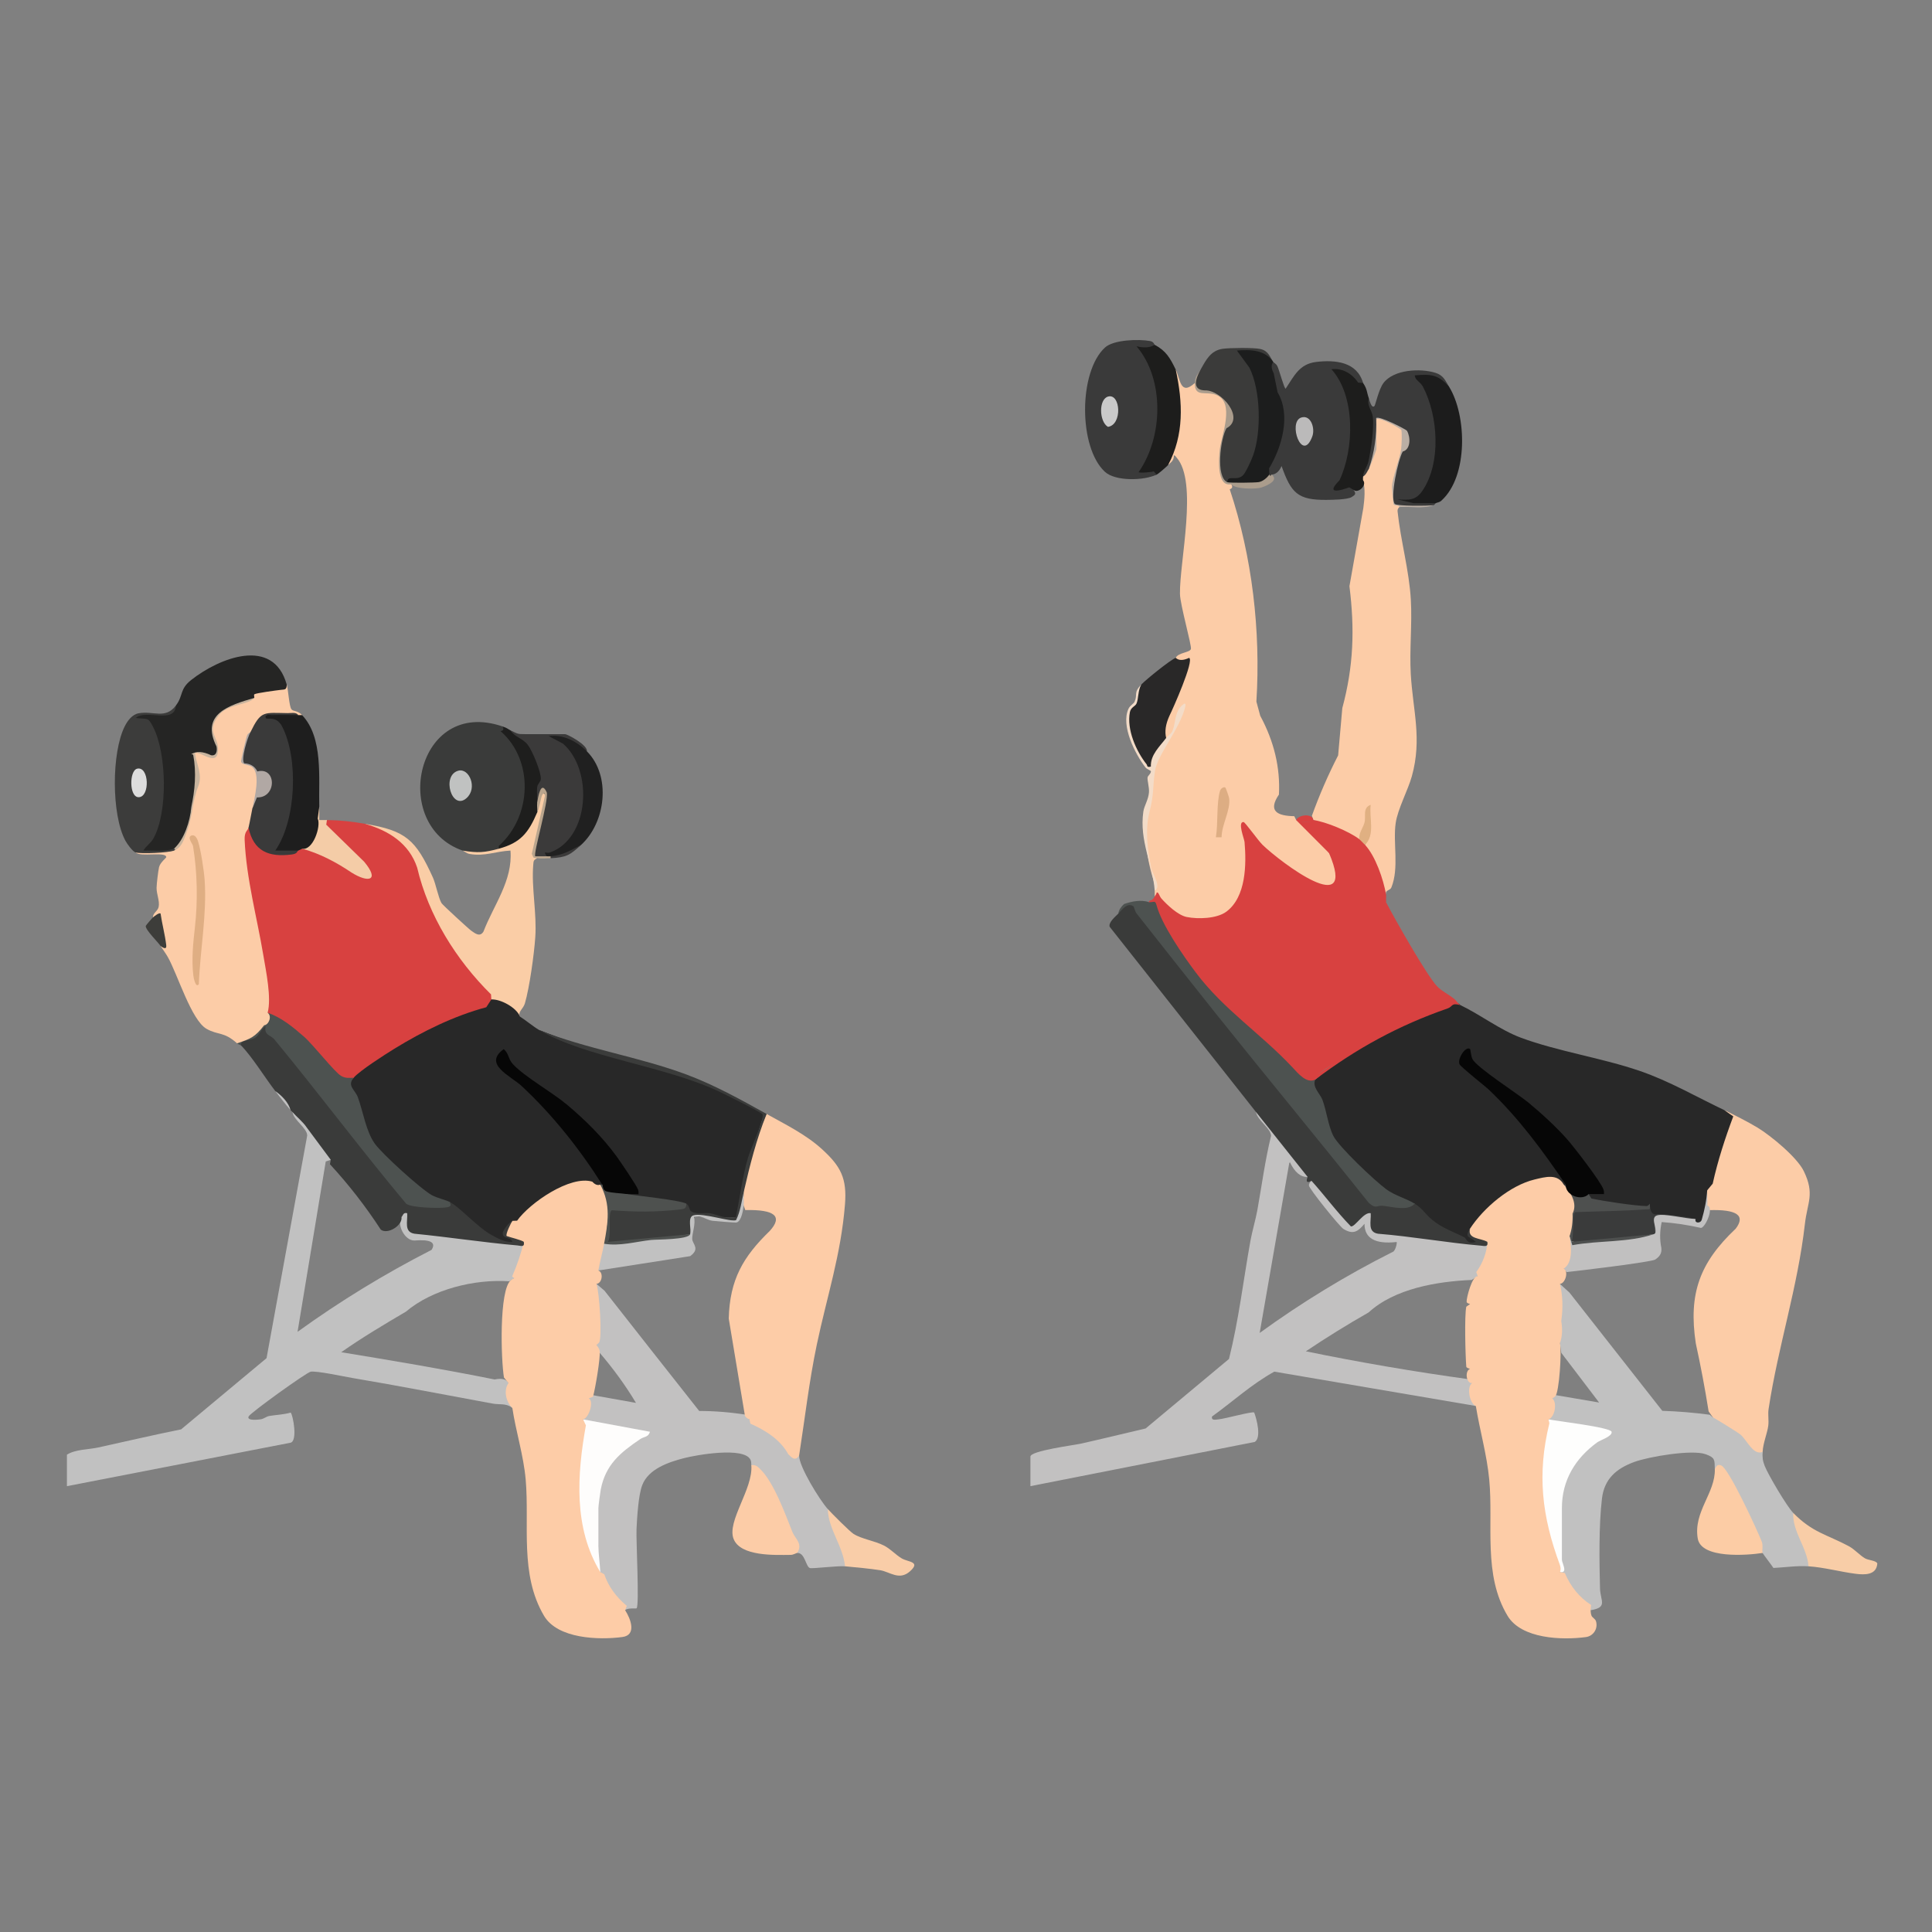 <?xml version="1.0" encoding="UTF-8"?>
<svg id="Layer_1" data-name="Layer 1" xmlns="http://www.w3.org/2000/svg" viewBox="0 0 1080 1080">
  <rect x="0" y="0" width="1080" height="1080" fill="#808080" stroke="none"/>
  <defs>
    <style>
      .cls-1 {
        fill: #c9c9c9;
      }

      .cls-2 {
        fill: #c2c1c1;
      }

      .cls-3 {
        fill: #aa9c8c;
      }

      .cls-4 {
        fill: #f8cda7;
      }

      .cls-5 {
        fill: #fefdfc;
      }

      .cls-6 {
        fill: #baa58d;
      }

      .cls-7 {
        fill: #c1c0c0;
      }

      .cls-8 {
        fill: #f4cca7;
      }

      .cls-9 {
        fill: #fdcca7;
      }

      .cls-10 {
        fill: #ddad83;
      }

      .cls-11 {
        fill: #3a3b3b;
      }

      .cls-12 {
        fill: #1e1e1d;
      }

      .cls-13 {
        fill: #1c1c1c;
      }

      .cls-14 {
        fill: #baaea4;
      }

      .cls-15 {
        fill: #f9cda8;
      }

      .cls-16 {
        fill: #3c3c3b;
      }

      .cls-17 {
        fill: #3d3d3a;
      }

      .cls-18 {
        fill: #3b3c3b;
      }

      .cls-19 {
        fill: #3b3b3a;
      }

      .cls-20 {
        fill: #060606;
      }

      .cls-21 {
        fill: #282828;
      }

      .cls-22 {
        fill: #3a3b3a;
      }

      .cls-23 {
        fill: #e0b082;
      }

      .cls-24 {
        fill: #bbbaba;
      }

      .cls-25 {
        fill: #4d5250;
      }

      .cls-26 {
        fill: #b1a8a4;
      }

      .cls-27 {
        fill: #202020;
      }

      .cls-28 {
        fill: #1c1d1d;
      }

      .cls-29 {
        fill: #fccca7;
      }

      .cls-30 {
        fill: #3b3a3a;
      }

      .cls-31 {
        fill: #4e504f;
      }

      .cls-32 {
        fill: #4e514f;
      }

      .cls-33 {
        fill: #1d1d1c;
      }

      .cls-34 {
        fill: #dfae83;
      }

      .cls-35 {
        fill: #3a3a3a;
      }

      .cls-36 {
        fill: #dcdcdc;
      }

      .cls-37 {
        fill: #1e1e1e;
      }

      .cls-38 {
        fill: #fccca5;
      }

      .cls-39 {
        fill: #c8b49e;
      }

      .cls-40 {
        fill: #d84140;
      }

      .cls-41 {
        fill: #f3dcc8;
      }

      .cls-42 {
        fill: #252524;
      }

      .cls-43 {
        fill: #292828;
      }

      .cls-44 {
        fill: #fefefd;
      }

      .cls-45 {
        fill: #c1c1c1;
      }

      .cls-46 {
        fill: #c0c2c1;
      }

      .cls-47 {
        fill: #facda6;
      }
    </style>
  </defs>
  <path class="cls-45" d="M184.88,648.33l-2.79.95-15.76,95.22c23.72-17.14,48.7-32.42,74.92-45.82,2.67-4.2-.57-5.94-9.72-5.23-5.42-.07-9.77-8.91-7.11-13.1-3.19-4.29,4.51-6.43,5.37-1.01-1.05,4.68-.31,7.43,2.22,8.24l41.01,4.81c6.62,1.94,13.46,3.54,19.8,1.83,4.51,3.84-3.62,15.49-5.34,20.27l-2.78,1.75c-19.53-1.28-42.94,4.43-57.79,16.98-12.22,7.19-24.57,14.54-36.17,22.68,28.36,4.65,57.22,9.48,85.76,15.24,4.01-.85,6.6-.17,7.77,2.02.58,4.45,1.47,9.37,2.14,13.87-3.4-2.74-7.16-1.71-10.95-2.4-26.34-4.84-52.42-9.94-78.6-14.35-5.21-.88-18.96-3.91-23.1-3.52-2.14.21-33.98,23.11-34.81,25.09-1.09,2.57,5.78,1.72,6.88,1.53,1.78-.31,3.16-1.58,4.59-1.82,4-.68,8.1-.76,12.05-1.91,1.24.94,4.2,16.34-.27,16.88l-124.79,24.25v-17.6c4.67-3.01,12.05-2.84,17.36-4,15.48-3.37,30.92-7.03,46.47-10.15l47.76-39.81,22.73-124.44c-.07-4.28-7.47-8.41-8.22-13.11l2.52-.4c7.18,7.68,13.73,15.88,19.67,24.59l-.82,2.48Z"/>
  <path class="cls-2" d="M418.92,793.43c6.5,1.88,15.72,8.37,20.28,13.36,2.55,2.79,2.69,6.93,7.51,6.91-.06,6.15,11.56,24.94,16.03,29.87,4.74,9.57,8.56,19.48,11.48,29.74l-1.86,2.27c-4.17-.37-18.32,1.42-19.62.97-2.36-.83-2.74-8.65-7.1-8.44-4.41-11.59-9.38-23.2-14.92-34.82-3.08-5.81-6.5-9.74-10.73-14.26-.1-1.13.08-2.02-.53-3.16-3.85-7.19-29.96-2.6-37.07-.77-8.69,2.24-19.88,6.02-23.37,15.08-2.18,5.66-2.88,18.07-3.2,24.55-.3,6.26,1.66,42.81.04,44.32-.32.3-5.13-.4-6.41,1.07-5.38-8.29-13.32-10.34-13.89-21.34-2.83-2.73-4.81-12.13-1.07-14.4-.83-.23-2.06-.57-2.14-1.22-.22-1.83-.45-17.77,0-18.59s1.28-1.25,2.14-1.53c-3.72-1.73-.64-12.81.75-16.53,4.29-11.49,13.38-18.54,22.68-24.98l-30.84-5.72-1.13-2.38c.82-4.52,2.73-9.12,3.21-11.74l1.31-1.93,25.05,4.46c-5.9-9.82-12.77-19.28-20.62-28.38l-1.47-4.02c.39-11.57-1.36-21.43,0-34.14l4.49,3.82c17.59,22.43,35.24,44.84,52.93,67.23,8.9.02,17.81.75,26.73,2.19l1.34,2.51Z"/>
  <g>
    <path class="cls-2" d="M730.97,657.93c-3.93.13-7.24-2.64-9.94-8.3l-.36.69-16.51,94.81c23.71-17.2,48.49-32.3,74.36-45.3,1.5-.38,2.57-5.12,2.22-5.55-11.99,1.35-17.99-2.04-17.98-10.19-3.66,4.43-6.34,6.22-11.75,2.92-2.2-1.34-19.46-22.79-19.33-24.34.09-1.07.59-1.93,1.42-2.61,1.71.27,3.24.93,4.59,1.99l17.95,21.06c6.95-7.9,13.9-11.31,12.7,2.52.17.95.66,1.53,1.61,1.79l44.52,5.37c5.83,1.94,11.29,3.27,16.96,1.41,4.66,2.7-1.21,11.88-2.79,15.92-.55,1.42-2.32,2.68-2.56,3.29l-3.4,2.09c-19.48.84-43.13,4.84-57.61,18.16-11.96,6.82-23.66,14.06-35.09,21.74,30.18,6.19,60.61,11.4,91.29,15.62l1.6,2.14c.47,3.82,1.48,8.72,2.14,12.8l-112.65-19.2c-12.56,6.91-23.24,16.73-34.82,25.08-.53,2.52,2.17,1.68,3.71,1.57,3.23-.22,18.84-4.59,19.86-3.8,1.47,3.93,4.08,14.12.3,16.45l-125.4,24.71v-16.54c0-3.23,24.21-6.33,28.07-7.19,12.18-2.71,24.16-5.68,36.35-8.52l46.58-38.85c5.45-21.75,8.03-43.97,11.97-65.94.97-5.38,2.95-12.02,3.92-17.42,2.47-13.8,4.3-27.74,7.64-41.37-.13-4.24-7.64-8.61-8.42-13.29l2.13-.76,27.61,34.72-.88,2.32Z"/>
    <path class="cls-29" d="M985.32,811.57c-1.11,4.85-5.94,1.51-8.34-1.36-4.94-6.56-11.38-11.68-19.32-15.36l-.12-2.48-2.41-3.39c-2.02-12.73-4.41-25.4-7.17-38.02-4.21-27.87,2.23-45.14,22.29-64.1,5.68-7.43.69-10.89-14.98-10.38l-.93-2.53c-.87-2.27-.87-5.12,0-8.54,3.38-14.09,6.67-28,12.7-41.29l-3.08-3.53c4.87,2.31,13.45,6.68,18.53,9.77,7.52,4.57,22.09,16.57,25.85,24.33,6.21,12.82,1.99,17.37.61,29.49-4.07,35.72-14.94,68.12-20.3,103.49-.47,3.1.23,6.3-.19,9.41-.58,4.26-2.96,9.85-3.12,14.49Z"/>
    <path class="cls-45" d="M957.53,792.36c.88.28,14.09,8.44,15.47,9.63,3.54,3.04,7.24,11.93,12.31,9.58-.12,3.26-.03,4.81,1.18,7.9,1.89,4.87,12.37,22.6,15.92,26.24,4.21,8.99,7.7,18.26,10.47,27.81l-1.92,2.06c-6.61-.44-13.04.61-19.59.92-.85-1.32-5.9-7.89-6.06-8.38l-2.27-1.05c-2.93-15.72-12.89-32.19-21.57-45.82l-2.88-.07c-.14-5.16.22-6.3-5.09-8.25-7.59-2.78-31.88,1.34-39.98,4.33-9.95,3.67-16.7,9.38-18.01,20.43-1.77,14.85-1.49,35.08-1.09,50.23.19,7.04,4.54,10.59-5.29,12.22-1.7-2.8-4.78-3.23-6.85-5.43-3.88-4.15-7.5-10.92-10.25-15.91.93-1.63.76-3.32-.5-5.07l1.56-1.86c-.84-.1-2.09-.37-2.14-.96-.57-7.24-.56-19.05,0-26.3l2.14-1.55c-3.75-3.63-1.04-11.34.68-16.02,4.18-11.34,13.32-20.87,24.15-25.84-10.26-2.33-20.64-4.12-31.15-5.38l-1.17-2.37c.68-3.64,1.47-8.17,2.14-11.74l1.31-1.93,24.87,4.24-21.15-27.78-.76-5.47c-2.75-5.82-.81-26.12,0-33.07l5.32,4.85c17.26,22.05,34.56,44.08,51.9,66.1,8.95.3,17.8,1.03,26.55,2.2l1.73,1.54Z"/>
    <path class="cls-11" d="M947.92,681.4l-1.11,1.02-14.63-2.19c-5.58-2.15-7.82,1.08-6.72,9.68l-1.05.02c-5.91,1.11-44.69,6.23-45.98,4.29-.52-.77.43-18.16,1.33-18.38,14.45-.22,28.63-1.22,42.52-2.98,1.73,1.06,2.62,4.43,5.02,5.12,5.23,1.5,15.06.54,20.62,3.41Z"/>
    <path class="cls-7" d="M954.33,673.93c4.01.72-.78,12-3.44,12.5-7.26-1.66-14.59-2.76-21.99-3.29-1.08,4.98-1.15,9.78-.2,14.4.34,3.14-.89,4.8-3.38,6.54-2.05,1.43-43.41,6.39-49.58,7.01l-1.54-1.94c.95-5.12,2.41-12.35,3.21-18.14,1.04-.16,1.39.85,1.05,3.04,1.73,0,2.06.22.95,1.03,15.01-1.15,30.17-2.71,45.03-5.13,3.42-1.11-2.6-9.07,1.76-10.51,4.02-1.32,15.81,1.89,21.75,1.97.12,0,.77,1.22,1.49,1.03l1.21-1c1.12-5.37,2.44-10.71,3.71-16.03-.25,2.72.37,5.91,0,8.54Z"/>
    <path class="cls-31" d="M888.07,667.53c7.07,1.39,30.27,2.94,34.2,5.33.13,3.72.67,2.96-2.62,3.2-13.06.99-26.05,1-39.13,1.53-2.01,1.39-.35,13.19-2.07,16.6l45.95-4.26c-14.49,4.83-30.41,3.36-45.47,6.13l-1.56-5.06c1.27-9.27,1.42-20.35-3.21-28.81h1.07c.22.32.01,1.4.56,2.1,2.09,2.69,8.93,2.58,12.27,3.24Z"/>
  </g>
  <path class="cls-5" d="M325.95,793.43l37.38,6.93c-.95,3.21-3.24,2.6-5.45,4.11-11.08,7.51-19.34,14.21-22.05,28.16-.33,1.7-1.32,9.2-1.32,10.42v21.34c0,3.47.84,10.09,1.07,14.4-2.52.11-2.78-1.49-3.78-3.16-14.23-23.8-10.53-56.3-5.84-82.19Z"/>
  <path class="cls-44" d="M865.63,793.43c4.73.98,34.68,4.43,35.26,6.95s-6.3,4.64-7.99,5.87c-12.29,8.93-19.79,21.2-19.79,36.79v28.81c0,1.92,3.65,7.73-1.07,6.94-14.41-26.11-13.55-54.78-8.27-83.52.24-1.31,1.83-1.71,1.85-1.84Z"/>
  <g>
    <path class="cls-9" d="M335.56,662.2c5.27,4.95,6.91,10.09,4.93,15.4l-1.2,16.91-1.59.76c2.45,4.44.63,11.71-3.21,14.94,2.99,1.08,2.16,7.2-1.07,7.47,1.66,4.61,3.32,30.47,1.46,32.78-.41.51-.92.95-1.46,1.36.71.86,1.69,2.32,1.81,3.36.45,4.09-2.46,21.1-3.75,25.62l-2.33.9c3.08,1.63-.02,11.15-3.21,11.74l1.58,3.32c-4.96,27.62-6.98,57.28,8.04,82.03l2.26,1.28c2.2,6.56,6.39,12.44,12.56,17.63l-.93,2.42c3.09,4.76,6.63,13.9-1.55,14.99-13.17,1.74-36.17,1.03-43.79-11.86-13.75-23.29-8.03-50.8-10.25-76.19-1.18-13.47-5.51-26.93-7.46-40.03-3.54-3.3-5.06-9.79-2.14-13.87l-2.54-3.12c-1.66-9.86-2.81-48.84,3.83-54.39.57-.47,1.23-.84,1.91-1.17l-1.19-.87c2.85-6.55,5.03-13.02,6.54-19.4-1.81,2.54-10.02-2.63-10.56-3.69-.88-1.71,2.71-6.59,4.15-8.05,6.07-9.51,21.93-20.55,32.89-23.18,6.07-1.45,12.87-3.39,16.27,2.91Z"/>
    <path class="cls-9" d="M428.54,622.72c10.19,5.69,21.85,11.36,31.01,19.72,10.51,9.61,13.97,16.29,12.79,30.94-2.27,28.21-10.04,51.18-15.72,78.19-4.31,20.48-6.68,41.46-9.91,62.12-2.15,3.21-3.97,1.35-6.1-.84-4.4-8.09-12.84-13.38-21.12-17.01l-.57-2.43c-1.25-.47-2.08-1.13-2.49-1.96l-9.05-54.35c.56-21.79,8.03-34.56,22.94-49.02,7.4-8.13,2.83-12.01-13.7-11.65l-.9-2.52c-.65-2.14-.65-4.63,0-7.47.95-15.04,6.71-30.1,12.82-43.74Z"/>
    <path class="cls-47" d="M300.3,479.75c-2.06,1.02-2.03,1.49-2.21,3.63-1.07,13.08,2.07,27.05,1.13,40.63-.65,9.38-3.22,28.09-5.8,36.88-.93,3.15-4.18,4.78-2.73,7.41-5.74-3.58-11.17-6.06-16.03-9.6-12.52-9.13-27.8-34.12-35.27-48.54-8.61-16.61-4.23-29.77-22.1-41.95-4.25-2.9-9.04-4.62-13.16-7.67,22.84,3.8,28.27,8.9,37.85,29.96,1.63,3.59,3.06,11.34,4.84,14.37.57.98,15.13,14.35,16.62,15.41,2.38,1.69,4.91,3.63,6.84.44,5.7-14.84,16.45-28.52,15.07-45.24-8.11.38-14.31,3.36-22.76,1.9-1.99-.35-2.87-1.51-3.96-1.89,2.07-1.71,5.07-2.13,9.01-1.27,4.13-.51,7.33-.74,11.3.2l1.24-2.58c8.67-2.27,14.15-8.66,17.39-16.75l2.74-.94,2.11-10.62c.94-2.29,2.66-1.56,2.75.88l-6.95,32.87c.05,1.18.75,2,2.08,2.48Z"/>
    <path class="cls-29" d="M445.64,868.11c-.61.03-2.04,1.07-3.69,1.08-8.81.08-27.85.91-31.83-8.82-4.03-9.86,11-28.05,9.87-41.34,2.32-.3,3.33.61,4.86,2.08,7.74,7.44,14.1,25.25,18.11,35.26,1.55,3.88,6.03,6.61,2.67,11.73Z"/>
    <path class="cls-15" d="M462.74,843.57c2.26,2.5,12.2,12.48,14.4,13.9,4.26,2.74,12.09,3.97,17,6.5,3.79,1.95,6.53,5.18,9.91,7.17,3.67,2.16,10.75,1.71,4.71,7.17s-11.3.34-16.69-.54c-4.92-.81-14.43-1.72-19.71-2.2-1.06-11.32-9.37-20.78-9.62-32.01Z"/>
    <path class="cls-8" d="M178.47,450.94c.07,2.48-.06,4.99,0,7.47,1.42.03,2.85-.03,4.28,0l22.42,21.9c3.15,4,8.95,11.78.33,13.12-4.96.77-18.91-9.83-24.48-12.49-3.85-1.83-11.25-2.07-12.16-6.53,7.7-6.66,6.55-14.6,9.62-23.47Z"/>
    <g>
      <path class="cls-21" d="M274.65,558.7c5.22-.31,14.18,4.62,16.03,9.6,3.25,2.03,7.26,5.45,10.69,7.47,22.17,8.96,45,16.17,68.49,21.63,20.52,5.73,39.5,14.88,57.33,25.36-6.34,18.64-11.49,37.9-15.46,57.77-6.01.5-12.46-.1-19.34-1.82-7.18,1.47-10.09-.48-8.73-5.85-.26.53-.54.97-.94,1.12-1.47.55-27.49-3.36-30.99-4.12l-1.2-2.33c-.26-1.9,1.07-2.62,4-2.17-15.39-28.6-40.76-48.7-67.2-66.92l-3.17-3.41c-3.73-10.98-7.57-1.14-1.02,2.9,20.48,15.16,38.41,36.73,52.24,58.36.5.78.73,1.75.94,2.76s.29,2.08.32,3.14c-.31.76-.67.75-1.07,0-1.47.59-2.96.05-4.46-1.62-12.27-3.81-35.01,11.87-42.05,21.8l-2.64.09c-1.55,1.76-5.92,6.97-3.34,8.9,11.37,4.98-3.3,3.85-8.31,1.39-6.1-3-18.15-13.31-23.29-18.33.75-1.12.73-2.02-.33-2.62-.35.44-.72.83-1.17,1.04-5.87,2.62-24.11-14.15-28.42-18.22-13.51-12.77-19.85-21.1-23.47-40.41-5.01-6.42-5.14-10.34-.37-11.76-.35-.4-.64-.82-.77-1.28-1.34-4.94,47.07-30.1,50.65-31.71,7.33-3.31,14.97-6.12,22.77-8.07,1-2.46,2.43-3.36,4.3-2.68Z"/>
      <path class="cls-40" d="M204.12,460.55c13.24,3.79,24.58,10.94,29.08,24.46,6.28,26.72,21.73,51.53,41.29,70.87l.17,2.82-2.84,4.36c-17.92,4.78-35.57,13.49-51.33,23.17-5.04,3.09-19.5,12.33-22.77,16.21-3.83,5.26-9.97-.07-13.21-3.84-9.31-12.47-20.56-22.39-33.74-29.76l-1.14-2.68-1.77-1.88c-.75-22.42-4.09-45.05-10.03-67.87-1.66-8.86-2.66-17.78-3.19-26.77-.18-3.09.6-8.08,4.3-6.97l2.52,1.33c2.44,11.32,15.54,15.08,25.26,11.47-.95-2.67.11-3.03,2.14-1.07,9.67,2.64,19.02,7.53,27.57,13.31,9.38,5.9,16.13,4.81,7.14-6.01l-21.2-20.7.39-2.6c8.51.17,13.17.77,21.37,2.13Z"/>
      <path class="cls-22" d="M251.14,671.8c5.65,2.66,15.51,14.06,23.62,18.56,3.41,1.89,7.81,4.3,11.64,3.84-.61-2.71-5.4-1.54-5.39-4.76,0-1.66,3.54-6.11,5.39-6.97-.78,1.23-3.95,7.57-3.16,8.48,2.03.76,8.4,2.25,9.57,3.25.56,3.21-1.52,2.19-3.58,2-19.21-1.7-38.39-4.67-57.59-6.55-5.97-1.04-3.68-6.95-4.02-11.45-2.33-.69-2.34,1.45-3.2,2.13.8,4.52-7.58,9.98-11.55,7.06-8.43-12.97-17.91-25.16-28.44-36.59l.45-2.48-13.43-18.07c-2.08-3.15-5.68-5.96-7.95-8.6-.32-.38-.74-.69-1.07-1.07-2.21-4.03-5.26-7.5-8.55-10.67-5.63-7.3-13.17-19.54-19.24-25.61-1.24-.4-1.27-1.38-.76-2.57,6.54-.4,10.19-2.82,13.54-8.56l1.73-.61c2.27,4.29,5.62,8.35,10.04,12.2l69.27,86.58c1.02,1.24,20.85,3.1,22.66.46Z"/>
      <path class="cls-25" d="M197.7,602.45c-3.86,4.59.77,6.63,2.36,10.98,2.95,8.05,4.5,18.89,9.41,25.82,4.08,5.76,25.86,25.54,31.99,28.88,2.97,1.61,6.78,2.31,9.68,3.67,2.14,2.83-.79,3.06-2.62,3.25-3.93.41-18.59.11-21.46-2.16-25.19-30.07-48.7-61.58-73.66-91.83-2.09-2.53-6.02-2.32-4.87-7.42-2.53,1.46-3.32,4.72-5.86,6.41-3.04,2.02-8.02.82-8.02,4.26-.19-.19-1.39-.4-2.14-1.07-.91-5.43,2.48-1.58,6.19-2.8,5.17-1.7,9.57-9.27,10.91-14.27,7.46,2.39,14.47,8.2,20.32,13.32,5.23,4.57,17.04,19.79,20.76,21.95,2.41,1.39,4.4,1.14,7.01,1.01Z"/>
      <path class="cls-18" d="M428.54,622.72c-5.76,14.25-9.4,28.82-12.82,43.74,0,5.82-1.23,11.18-3.72,16.06-7.94-.42-15.83-1.35-23.66-2.8-1.2,3.25-2.04,6.66-2.54,10.21-5.46.82-44.98,6.44-46.71,4.84-.74-.69,1.23-19.79,2.22-20.04,14.47,1.23,28.59.6,42.35-1.87,1.71,1.01,1.48,3.11,2.39,4,2.21,2.18,7.92.9,10.91,1.38,4.38.71,8.91,3.63,14.43,2.03,2.21-10.99,3.64-22.46,6.78-33.23,1.15-3.95,9.32-21.96,8.04-24.14-.71-1.21-21.78-11.59-24.89-13.03-30.78-14.22-73.99-18.77-99.96-34.1,26.61,10.67,55.52,14.89,82.44,24.92,15.32,5.71,30.49,14.06,44.73,22.02Z"/>
      <path class="cls-45" d="M162.44,620.59c-3.15-3.58-5.79-7.09-8.55-10.67,3.65,2.56,7.34,6.24,8.55,10.67Z"/>
      <path class="cls-20" d="M336.63,662.2c-12.47-19.77-27.78-39.03-44.87-54.96-6.36-5.93-21.95-12.29-10.17-20.77,3.04,2.59,2.34,5.44,5.29,8.57,6.62,7.02,21.59,15.39,29.95,22.38,10.24,8.57,19.83,18.07,27.74,28.85,2.04,2.79,11.49,16.66,12.14,18.82.26.84.3,1.59.21,2.44h-6.41c-4.19,3.87-14.14,1.51-13.89-5.33Z"/>
      <path class="cls-32" d="M350.53,667.53c5.58.89,29.82,3.38,33.13,5.33,0,2.95-1.27,2.95-3.7,3.25-12.53,1.5-25.44,1.41-38.01.42-2.43,1.74.14,14.01-2.11,17.66l45.95-4.26c.87,2.93-1.55,4.43-7.25,4.53-12.88,1.11-25.83,2.18-38.85,3.21l-2-2.41c2.18-11.62,3.92-21.86-2.14-33.07h1.07c.59.94.14,2.78,2.13,3.73,3.77,1.11,7.97,1,11.76,1.6Z"/>
    </g>
    <path class="cls-45" d="M415.71,673.93c-.31,2.67-1.25,8.74-3.98,9.45-.66.17-12.04-.75-13.6-.97-3.09-.44-6.25-3.31-10.21-2.08,1.13,3.73-1.16,9.43-.96,12.33s4.58,5.39-1.17,9.54l-51.29,8.01c.87-5.07,2.27-9.95,3.21-14.94,8.79,1.46,17.61-1.17,26.2-2.12,3.15-.35,20.85-.1,21.89-3.22.82-2.45-1.66-9.4,1.75-10.52,5.14-1.68,21.84,4.07,23.93,2.62,2.41-4.85,3.05-10.37,4.24-15.57-.19,2.42.27,5.1,0,7.47Z"/>
    <g>
      <path class="cls-30" d="M328.08,420l-2.62.45c-2.45-2.24-5.24-4.11-8.31-5.4,17.24,17.53,15.06,56.81-11.52,63.63-2.62.8-7.21,1.73-7.43-1.37l6.92-32.1c-1.21-3.4-2.83-2.2-4.84,3.59-3.99-2.21-2.42-10.04-.06-13.56-1.98-10.58-6.07-19.18-15.87-24.7l.97-2.28c4.25,1.97,3.76,2.13,8.02,2.13h22.44c1.47,0,12.92,6.14,12.29,9.6Z"/>
      <path class="cls-12" d="M281.06,406.13c2.86.99,2.93,1.51,4.27,2.13,2.45,3.86,6.6,4.24,9.62,8,2.59,3.24,7.63,15.44,7.38,19.25-.1,1.53-1.76,2.68-1.99,4.27-.42,2.91.16,6.07-.05,9.02.82,1.19.82,2.96,0,5.33-4.88,11.49-9.39,17.03-21.37,20.27l-4.27-1.59c13.61-8.53,18.93-27.17,15.52-42.18-2.01-8.81-7.38-20.02-16.59-22.39l7.48-2.12Z"/>
      <path class="cls-27" d="M328.08,420c13.75,13.81,10.48,39.78-3.21,52.28-4.93,3.55-10.75,7.53-17.1,6.4-.48.98-1.33.76-2.14,0-2.31-3.48-.15-1.47,1.63-2.09,22.32-7.71,24.57-46,7.47-60.88l-8.03-4.24c8.07-1.1,15.85,2.98,21.37,8.53Z"/>
      <path class="cls-6" d="M300.3,448.81c.45-3.02,2.02-13.14,5.34-5.86,1.18,4.8-7.73,34.46-6.41,35.73,2.13.03,4.28,0,6.41,0,.7,0,1.44.06,2.14,0,.93.3.92.66,0,1.07-2.15.12-5.47.29-7.48,0-.73-.1-1.52-.01-2.16-.49l-.85-1.95,7.31-32.24c.05-3.15-1.49-1.12-1.87.28-.91,3.33-.92,5.25-2.42,8.79.17-1.71-.24-3.68,0-5.33Z"/>
      <path class="cls-30" d="M324.88,472.28c-6.36,5.82-8.25,6.99-17.1,7.47v-1.07c7.09-.64,10.91-3.26,17.1-6.4Z"/>
      <g>
        <path class="cls-22" d="M281.06,406.13c.65,1.58.34,2.4-1.26,2.57,18.78,16.32,17.56,47.73-.96,64.16l.08,1.55c-8.11,2.19-11.73,2.49-20.3,1.07-40.92-14.14-25.93-86.05,22.44-69.35Z"/>
        <path class="cls-46" d="M256.18,430.83c6.08-1.69,10.97,9.69,4.61,15.33-8.18,7.26-14.19-12.66-4.61-15.33Z"/>
      </g>
    </g>
    <g>
      <path class="cls-29" d="M168.85,399.73c-.34,2.83-1.32,2.71-2.14,0-2.75-.67-16.69-1.27-18.15-.24-.82.58-4.98,7.66-5.97,9.41l-2.59.42c-1.71,2.8-5.64,16.05-3.34,17.36,13.41,1.7,9.41,17.33,4.41,25.31,2.89,1.93,1.38,10.16-2.14,10.67-.4,1.67-2.38,2.04-2.17,6.89.94,21.64,6.95,43.5,10.43,64.34,1.5,8.99,4.67,23.89,2.42,32.26,2.61,1.84.65,6.76-1.95,6.98-5.12,6.62-7.5,7.55-15.15,10.09-7.5-6.72-10.42-4.37-17.02-8.08-8.54-4.8-16.27-30.65-21.71-40.2-1.07-1.88-2.75-4.17-4.02-6.13.74-.31,1.32-.6,1.29-.82-.46-4.22-1.77-14.32-5.57-15.18.04-2.61,2.75-3.45,3.22-5.91.64-3.38-1.22-7.04-1.17-10.62.03-2.22.9-9.45,1.38-11.52.61-2.59,4.03-5.21,4.03-5.56.03-3.39-14.65.04-17.08-2.67l1.17-1.96c6.02,1.84,12.75,2.13,20.21.89,11.38-15.49,13.21-36.49,10.99-54.89l2.76-.4c6.33,3.05,9.72,2.48,10.19-1.7-8.8-19.5,5.53-23.8,20.96-28.36-3.57.13-2.46-3.36.64-4.45,5.91-.88,11.75-1.89,17.52-3.02.9,3.24,1.31,12.23,2.65,13.89,1.03,1.28,3.36.51,5.9,3.18Z"/>
      <path class="cls-17" d="M85.49,512.83c.78-.65,3.57-2.88,4.27-2.13.86,5.89,2.46,11.73,3.17,17.66.34,2.91-2.08,1.28-3.16.47-1.39-2.14-8.49-8.98-8.3-11.21.03-.31,3.55-4.39,4.03-4.79Z"/>
      <path class="cls-34" d="M111.14,550.17c-1.88,2.47-2.96-3.98-3.07-4.92-1.08-8.98-.07-18.43.86-26.64,1.7-14.94,1.4-30.85-1.04-45.74-.19-1.14-3.82-5.28-.47-5.91,1.68-.32,2.8,1.86,3.23,3.16,1.61,4.88,3.38,16.56,3.75,21.87,1.33,19.13-2.54,39.05-3.25,58.19Z"/>
      <path class="cls-39" d="M142.13,390.13c-2.88,3.95-14.68,3.27-19.73,9.64-7.18,9.07-.73,11.53-.51,18.68.35,11.49-10.56.61-12.88,2.62.85,6.45,4.37,11.97,1.84,18.38-3.54,8.99-3.03,16.51-6.45,25.56-1.7,4.49-2.68,8.74-7.15,10.46v-1.07c2.66-5.36,9.62-17.33,9.62-22.94v-29.87c0-4.99,11.33-.02,12.83-1.03,2.69-1.81-2.4-8.81-2.22-12.83.58-12.33,14.87-15.84,24.65-17.62Z"/>
      <path class="cls-26" d="M140,409.33c-.76,5.74-3.73,11.15-3.15,17.02,3.46-.89,5.74,2.61,8.18,3.05,1.51.27,2.99-.99,4.56-.37,4.49,1.79,5.72,12.66,2.15,16.03-2.82,2.66-8.62.16-10.68,6.95,1.18-5.68,4.98-20.07-.48-23.52-1.7-1.08-5.34-.93-5.8-2.69-.19-.73,2.72-13.15,3.33-14.66s1.82-1.67,1.89-1.8Z"/>
    </g>
    <g>
      <path class="cls-42" d="M160.3,382.66c-.06,3.04-.97,2.71-3.37,2.98s-13.78,1.78-14.73,2.47c-.44.32.11,1.78-.07,2.02-14.19,4.18-30.16,8.94-21.1,27.17.48,2.47,0,5.39-3.01,4.89-4.62-2.19-8.34-2.38-11.16-.58.62.06,1.1.15,1.14.33,1.88,9.82.97,19.98-1.14,29.55-.5,7.33-3.96,18-9.62,22.94-1.55,1.89-17.22,2.31-17.94,1.75s-.54-1.89-.29-2.87c14-14.26,11.8-42.5,6.88-60.57-1.62-5.96-3.24-9.8-9.79-9.48-.66-.43-1.2-.88-1.31-1.42-.74-3.78,12.78-2.66,15.22-2.38,3.84.08,7.02-1.23,8.29-5.05,4.32-5.65,1.92-9.05,8.62-14.33,15.67-12.35,45.86-24.42,53.36,2.6Z"/>
      <path class="cls-37" d="M166.71,399.73h2.14c11.98,12.59,9.19,35.32,9.62,51.21l-.86,6.65c1.95,4.3-2.68,18.12-8.75,16.82-.45.39-1.49.71-2.14,1.07-3.08,1.55-14.91,2.84-14.11-1.66,9.57-16.8,11.27-38.57,6.73-57.23-1.61-6.61-3.4-13.55-11.15-13.17-5.47-6.41,14.51-4.41,18.53-3.69Z"/>
      <path class="cls-35" d="M166.71,399.73c-4.78,0-9.66-.21-14.44,0-1.42.06-4.47-.88-3.74,1.59.39,1.33,5.83-1.62,9.15,4.75,9.3,17.89,7.93,52.59-3.8,69.4h12.82c-.75.42-.22,1.76-3.66,2.2-12.93,1.64-21.3-1.86-24.12-14.99.75-3.14,1.44-7.33,2.14-10.67l2.55-6.25c11.19.38,11.08-17.3.22-14.52-1.36-2.99-4.14-4.41-7.29-4.52-2.01-2.01,1.79-14.5,3.45-17.39,6.01-12.29,7.25-10.86,20.85-10.69,1.81.02,4.75-.68,5.86,1.09Z"/>
      <g>
        <path class="cls-16" d="M98.32,394.4c-.6,10.65-16.6,1.8-22.44,6.94,6.69.92,6.69-.9,9.78,5.15,7.6,14.86,8.22,47.81.06,62.28-1.49,2.64-4.09,4.12-5.57,6.7,5.7-.21,11.6.79,17.1-1.06.8.31.79.67,0,1.07-3.25,1.25-18.13,1.9-21.37,1.07-1.68-.43-4.81-4.8-5.75-6.53-7.88-14.51-7.83-49.43-.35-64.1,1.58-3.1,4.09-6.53,7.75-7.2,8.3-1.51,14.8,3.51,20.79-4.32Z"/>
        <path class="cls-36" d="M76.61,429.72c6.81-1.7,7.37,15.93.87,15.92-5.34,0-5.24-14.83-.87-15.92Z"/>
      </g>
    </g>
  </g>
  <g>
    <path class="cls-21" d="M816.47,561.91c11.05,5.3,22.19,13.88,33.65,18.15,20.57,7.66,45.53,11.34,66.78,18.68,16.47,5.69,31.42,14.42,47.04,21.85l4.97,3.47c-4.62,12.31-8.66,24.78-11.5,37.62l-3.09,3.72c-.34,5.61-1.47,10.99-3.02,16.38-.7,2.42-4.38,1.96-3.39-.37-6.98-1.6-14.2-2.34-21.32-2.76-2.84.77-4.28-1.15-4.33-5.78-.5.63-1.11,1.35-1.86,1.33-6.79-.17-23.94-2.74-30.81-4.24l-1.53-2.43c.58-2.08,2.63-2.8,6.16-2.18-16.47-29.15-42.84-49.27-69.58-68.41l-3.38-3.85c-.85-8.1-4.27-.5-3.17,1.19,21.72,17.21,39.98,38.44,55.69,61.99.52.78.78,1.75,1.03,2.76s.36,2.09.43,3.17c-.31.77-.67.75-1.07,0-1.54.44-3.24-.19-5.09-1.87-17.94-.98-34.05,12.21-44.36,25.93l-2.91.48c-1.49,2.91.04,5.47,4.59,7.66-.97,5.19-24.29-8.77-26.33-10.19-3.07-2.14-9.36-8-9.25-11.34-5.43,1.07-12.53-3.37-17.2-6.37-7.65-4.91-27.77-24.59-31.15-32.69-2.63-9.98-5.88-19.62-9.75-28.9l2.53-1.4c21.04-18.36,47.06-31.75,73.76-40.34,2.09-3.49,4.58-3.91,7.46-1.27Z"/>
    <path class="cls-40" d="M774.79,504.29c4.73,9.14,22.5,40.5,28.38,46.88,2.84,3.08,6.94,4.75,10.09,7.53-2.02,2.97-4.46,5.3-9.3,5.81-25.3,10.13-48.82,22.85-70.58,38.16-5.15-1.69-9.43-5.26-12.84-10.72l-7.48-7.12c-25.16-19.17-46.99-41.72-62.16-69.93-1.11-2.07-1.05-5.68,2.06-5.28l1.31-.68c33.2,18.96,48.41-13.25,41.43-42.73l1.09-1.42c6.03,6.82,39.86,36.35,48.56,30.39,10.65-7.29-11.87-31.77-18.76-35.82,27.62-1.2,45.58,17.98,48.2,44.92Z"/>
    <path class="cls-9" d="M874.18,662.2c3.98,4.54,7.77,10.51,4.89,16.21.17,4.72-.39,8.92-1.69,12.6,1.01,5.53,1.99,14.8-3.21,18.14,2.81,1.5.89,8.34-2.14,8.54,1.54,6.52,1.78,13.44.72,20.77.78,4.71.54,8.82-.72,12.31,1.06,4.64-.43,27.66-2.62,29.77-.48.46-1.05.83-1.65,1.17,2.87,2.4,1.4,10.5-2.14,11.74l.5,2.14c-6.99,28.51-4.2,51.9,5.8,79.05.51,1.4.7,2.72.11,4.17l2.72.51c3.27,7.7,8.16,13.65,14.69,17.86l-.31,2.96c.15.25,0,1.89.57,3.12.45.98,2.06,1.7,2.46,2.99,1.26,4.08-1.38,8.32-5.65,8.89-13.32,1.78-36,1.04-43.77-11.88-13.82-22.98-7.86-50.89-10.25-76.19-1.33-14.01-5.26-27.34-7.48-41.08-3.49-1.39-5.28-10.53-2.14-12.8-3.27.19-4.2-6.9-1.07-8-.84-.22-2.08-.59-2.14-1.24-.5-6.18-1.08-28.36,0-33.47l2.14-1.56c-.82-.17-1.9-.52-1.95-1.19-.15-2.13,3.11-14.85,6.22-14.28l-.83-2.36c3.57-4.76,6.08-11.47,6.17-16.85-3.24,2.62-12.59-2.78-9.62-7.47,7.61-11.66,22.34-24.15,36.1-27.44,6.11-1.46,12.82-3.39,16.27,2.91Z"/>
    <path class="cls-29" d="M765.17,262.1c.95-4.55,2.37-8.28,4.27-11.2-.56-.15-1-.31-1-.48-.13-4.49.24-10.76.53-15.37.01-.24.22-.46.47-.68,1.54-2.6,15.53,5.09,16.05,6.03,1.13,2.03.51,13.23-2.64,14.93-2.63,8.74-4.8,16.95-3.3,26.13,2.52.43,3.42,1.1,2.71,1.99,0,.13-1.19.74-1,2.47,1.72,16.39,6.45,32.75,7.41,49.29.79,13.64-.81,28.03-.03,41.64,1.15,20.2,6.42,36.1.6,57.06-2.15,7.75-7.89,18.29-9.04,26.18-1.61,11.01,2.03,25.06-2.42,36.03-.73,1.81-3.63,1.33-2.99,3.92-3-9.67-6.91-18.92-11.76-27.74l-.81-2.27c3.07-4.67,3-13.07-.18-2.58l-2.22,1.64-1.16.55c-7.81-4.86-15.98-8.6-24.49-11.22l-.81-2.4c4.16-11.56,9.05-22.81,14.67-33.75l2.33-26.42c6.33-23.46,6.97-44.25,3.99-68.17l7.76-43.68c.67-5.18,1.2-10.44-.15-15.49-2.93-.25-2.77-1.25,0-2.13.76-2.15,1.83-3.58,3.21-4.27Z"/>
    <path class="cls-22" d="M625.18,510.69c2.16-5.77,10.05-7.79,11.93-1.28,42.67,54.14,85.98,107.98,129.58,161.52,1.84,2.26,19.76,2.01,24.13,1.93,4.59,2.81,5.74,5.68,9.71,8.98,5.61,4.65,11.86,6.7,18.02,9.8,1.25.63,1.42,4.27,6.47,2.55-2.71-3.04-6.94-1.73-3.21-7.46-1.73,6.04,5.74,5.22,9.62,7.47.61,3.09-1.68,2.29-3.69,2.12-19.18-1.65-38.28-5.12-57.48-6.66-5.98-1.04-3.68-6.95-4.02-11.46-3.83-.94-8.76,7.78-11.07,7.38-7.88-8.07-14.53-17.15-22.06-25.53-2.52,1.48-3.21.56-2.14-2.13l-28.85-36.28-81.8-103.55c-.82-2.4,3.13-5.68,4.86-7.41Z"/>
    <path class="cls-25" d="M642.27,504.29c6.18-2.87,8.43,6.51,8.98,11.23,16.11,28.96,38.5,51.89,65.03,72.25l11.82,12.75c2.29,1.47,4.67,2.46,7.15,2.98-1.87,4.2,2.73,7.83,4.05,11.42,2.21,6,3.18,14.16,5.87,19.74,3.07,6.35,23.39,25.44,29.7,30.1,4.93,3.64,10.94,5.03,15.94,8.09-3.67,4.4-12.88,1.66-17.76,1.2-3.55-.34-3.8,2.03-7.94-1.69-28.38-35.63-57.45-70.71-85.88-106.3-14.62-18.3-29.28-36.97-43.88-55.44-.89-1.12-1.43-3.8-1.8-4.04-3.52-2.19-6.1,1.81-8.38,4.09.29-2.21,1.64-3.89,3.21-5.33,4.44-1.52,9.36-2.49,13.89-1.07Z"/>
    <path class="cls-43" d="M657.24,367.72c1.41-.63,8.82-2.93,9.62-2.14,0,1.91.18,3.87-.09,5.78-1.36,9.66-5.34,16.81-9.26,24.89-2.49,5.13-3.05,11.13-5.61,16.27l.55,1.22c-4.06,4.76-6.71,10.06-7.94,15.89-4.75,2.63-12.43-16.79-13.32-20.91-1.44-6.67-1.43-11.63,3.76-16.4.26-3.61,1.28-6.84,3.05-9.68,2.91-2.99,15.77-13.39,19.24-14.94Z"/>
    <path class="cls-38" d="M985.32,868.11c-8.75,1.36-34.35,3.33-36.27-8.06-2.54-15.07,9.93-25.38,9.55-38.88.95-1.51,1.31-2.85,3.54-2,4.35,1.66,20.09,36.11,22.67,42.51.93,2.3.04,5,.5,6.43Z"/>
    <path class="cls-4" d="M1010.97,875.58c-.78-10.62-9.02-19.14-8.55-29.87,10.76,11.02,18.78,12.04,31.05,18.61,3.34,1.78,6.14,5.14,9.17,6.85,1.81,1.03,6.33,1.2,6.79,2.85-.48,6.57-7.1,6.39-12.2,5.73-8.4-1.08-17.67-3.61-26.26-4.18Z"/>
    <path class="cls-40" d="M652.96,509.63l-1.34,5.04c12.38,17.49,23.78,37.63,40.36,51.48,10.45,8.73,19.93,14.19,29.91,24.55,2.67,2.77,5.65,9.39,9.85,10.51,5.33,1.43,17.43-10.43,22.38-13.52,14.21-8.85,33.69-18.48,49.51-24.19,1.69-.61,4.21-.25,5.4-1.04,1.49-.99-.31-5.01,4.21-3.77,1.03.91,1.84,2.47,3.21,3.2-5.45-1.5-4.1.76-7.24,1.84-27.26,9.46-51.01,22.38-73.98,39.77-4.83,2.45-9.64-3.53-12.83-6.93-17.33-18.55-38.43-32.25-53.9-52.88-7.22-9.63-19.07-26.68-22.01-37.77-.82-3.11-1.76-1.28-4.24-1.64.1,0-.2-.97,1.64-1.1,5.68-.38,5.99,4.13,9.05,6.43Z"/>
    <path class="cls-14" d="M765.17,262.1c1.91-9.58,4.15-18.93,3.2-28.81,6.09-2.05,8.18,2.62,11.7,3.8,2.07.69,4.54.1,6.47,1.01,3.94,1.85,4.28,11.26,1.58,14.38-1.4,1.61-4.07,1.42-4.78,2.96-.3.64-2.98,12.35-3.16,13.66-.52,3.89.23,8.26-.06,12.21l21.38,1.06c-5.98,2.19-12.82.62-19.24,1.07.07-1.37-2.93-.46-3.28-1.72-.16-.55-.9-8.33-.88-9.36.1-5.18,4.46-15.78,5.17-21.52.27-2.15.52-8.65.1-10.43-.18-.76-12.02-7.47-13.94-6.05v16.54c0,.81-3.44,9.84-4.27,11.2Z"/>
    <path class="cls-20" d="M875.25,662.2c-12.85-18.92-26.12-36.98-42.73-52.83-2.52-2.4-15.92-12.87-16.62-14.42-1.39-3.06,3.48-10.51,5.9-8.51.22.18.5,3.99,1.33,5.62,2.4,4.72,25.28,19.33,31.25,24.28,7.26,6.02,15.73,13.73,21.91,20.8,3.76,4.3,18.83,23.73,20.11,27.93.26.84.3,1.59.21,2.44h-8.54c-3.86,4.02-13.12.87-12.82-5.33Z"/>
    <g>
      <path class="cls-29" d="M657.24,206.62c2.62,5.41,2.51,14.82,10.69,7.47,1.35,3,3.3,3.99,6.68,4.29,17.85,3.89,13.58,16.65,8.76,28.98-1.36,6.72-3.9,21.79,4.87,23.28.91,1.42.74,2.4-.81,2.86,12.63,37.89,17.36,79.27,14.9,118.7l2.15,7.94c7.76,14.36,11.24,29.04,10.45,44.02-6.42,9.45-.67,11.92,8.57,12.1l1.07,2.16c1.98.26,2.99.9,3.01,1.92,7.32,3.98,28.69,29.5,17.29,35.11-9.61,4.73-42.65-24.17-48.72-31.55,1.67,21.21,3.55,50.85-26.23,50.32-6.4-.11-11.11-1.92-16.19-5.69-.92-.68-7.78-7.17-7.63-7.7.72-2.51,2.75,1.01-.62.26-.05-1.06.07-2.14,0-3.2l.61-2.04c-6.36-17.64-7.3-34.96-2.8-51.96-.43-11.51,1.32-20.78,9.17-30.18l-.57-1.17c-.91-3.64-.29-7.8,1.86-12.47,1.69-3.35,14.04-31.03,10.97-32.32-3.36,1.56-5.86,1.55-7.48-.02,1.3-2.95,7.85-2.88,8.48-4.92.56-1.81-6.02-24.73-6.12-30.82-.29-17.99,10.23-62.59-1.89-76.22-.39-.44-1.02-1.53-1.52-1.13.06,2.96-1.7,3.76-3.22,5.33l-.59-3.59c6.91-14.6,6.54-30.93,3.37-46.46l1.5-3.3Z"/>
      <path class="cls-40" d="M734.18,458.41c7.02.97,19.88,6.3,25.65,10.67,2.51-1.89,4.79.52,3.21,3.2,5.86,6.24,10.32,19.34,11.76,27.74.22,1.28-.15,2.91,0,4.27-4.5-8.7-4.24-18.56-9.79-27.04-5.47-8.37-26.9-18.96-37.23-17.76,10.25,8.46,23.11,18.43,20.27,33.57-1.5,8-13.37,1.78-17.61-.5-12.01-6.45-24.16-16.97-33.65-26.68,2.41,15.12,2.28,38.92-13.15,47.17-8.01,4.28-23.4,2.06-30.68-3.42l-2.6.5c-2.03-5.21-4.73-7.15-8.09-5.83-.27-.29.73-.29,1.73-1.29s1-1,1.48-1.91c.33-.62,1.07-1.38,1.09-2.12,1-.7,1.59,2.08,2.6,3.22,3.26,3.67,9.32,9.41,14.18,10.4,6.33,1.28,16.9.97,22.19-2.97,11.07-8.23,11.25-26.51,10.17-38.94-.16-1.8-4.08-11.37-.54-11.17.83.05,8.22,10.46,10.66,12.81,10.05,9.69,53.3,42.42,37.12,4.55l-18.39-18.45c1.38-3.13,9.2-3.83,9.62,0Z"/>
      <path class="cls-41" d="M638,382.66c-1.91,3.04-1.52,8.1-2.69,10.65-.74,1.62-3.15,1.99-3.7,4.84-1.83,9.54,3.41,21.61,9.29,29.03.68.86-.04,1.96,2.44,1.35-.29-6.59,4.97-11.25,8.56-16.01.96-1.27,2.9-2.19,3.68-4.33,1.79-4.88,1-11.33,6.47-14.87.8-.16.68,1.03.55,1.61-3.01,12.69-15.65,26.81-17.02,36.36-1.33,9.3-.4,12.44-3.01,22.61-2.56,9.99-1.09,21.59,1.03,31.46.77,3.6,5.86,10.48,1.89,12.52-1-14.15-8.74-27.95-6.35-44.21.49-3.31,2.84-6.59,3.14-10.76.21-2.89-1.05-6.87-.77-8.35.19-1.03,1.78-1.92,1.88-3.33.04-.58-2.16-1.05-3.1-2.27-5.86-7.61-13.78-23.29-9.49-32.69.91-1.99,2.91-2.82,3.45-4.03,1.83-4.11-.8-4.9,3.76-9.59Z"/>
      <path class="cls-3" d="M671.13,206.62l-2.14,9.6c4.9-1.11,6.65,1.6,9.44,3.08.94.5,2.55.16,3.98,1.13,5.79,3.95,11.16,9.66,8.56,17.2-1.26,3.68-4.51,2.8-5.45,4.16-.33.48-2.4,10.04-2.54,11.33-.37,3.32-.7,15.27,3.12,16.45,5.45-1.44,11.26-2.17,17.41-2.2,2.16-1.68,4.19-2.37,6.1-2.07h1.07c4.48,2.93-1.76,5.94-5.35,7.16-3.25,1.1-15.02,1.05-17.09-1.82-8.28,1.86-6.93-14.68-6.33-19.65.93-7.67,8.56-26.01-1.97-30.21-5.83-2.32-12.25,1.66-12.01-6.68.12-4.15,1.62-4.64,3.21-7.47Z"/>
      <path class="cls-10" d="M685.01,440.28c.25.19,1.99,5.18,2.09,5.93.93,6.62-4.24,14.85-4.22,21.82h-3.2c1.32-7.55.22-19,2.32-25.96.38-1.26,2.08-2.48,3-1.79Z"/>
    </g>
    <path class="cls-23" d="M763.03,472.28c-.5-.53-2.95-3.01-3.21-3.2-.29-3.5,2.18-6.33,2.96-9.31.93-3.55-1.27-8.11,3.44-9.89-.91,7.47,2.65,16.74-3.2,22.41Z"/>
    <g>
      <path class="cls-35" d="M810.06,216.22l-2.59.34c-1.33-3.7-15.99-7.6-11.22-2.99,10.74,19.31,12.66,48.05-2.36,65.59,4.38-.81,7.27-.1,8.7,2.14-.38.21-.72.94-1.07,1.07-2.89.51-20.74.62-21.83-.68-2.8-3.36,1.88-24.91,4.45-29.28,4.59-1.18,4.36-8.13,2.39-11.56-.48-.84-15.74-8.67-17.25-7.14.4,9.78-.97,19.25-4.09,28.4-.92,1.5-1.61,3.32-3.21,4.27l-1.93-1.52c5.07-12.69,7.61-27.44,2.72-40.42l2.42-1.8c.32.91,1.5,6.15,3.19,4.27.46-.51,2.4-9.3,4.92-12.71,5.69-7.7,20.64-8.43,29.12-5.79,4.58,1.42,5.58,4.48,7.65,7.83Z"/>
      <path class="cls-19" d="M711.74,202.35l-2.52.17c-3.29-4-8.78-4.87-13.69-4.6,12.25,14.71,12.52,39.75,6.99,57.4-3.46,11.04-5.97,12.95-16.42,14.24-6.67-2.91-3.81-24.45-.49-30.19,10.6-5.44-2.9-21.45-12-21.13-5.82-.17-6.64-4.05-2.46-11.63,3.01-5.39,5.62-10.69,12.39-11.64,3.97-.56,17.4-.7,21.05.13,4.5,1.02,5.28,4.45,7.17,7.24Z"/>
      <path class="cls-33" d="M645.48,192.75c6.36,3.37,8.63,7.41,11.76,13.87,3.99,18.31,4.75,36.43-4.27,53.35-1,1.04-5.43,4.97-6.41,5.33-1.92.72-12.3,2.15-12.83-.56-.13-.68,5.32-8.63,6.26-10.8,6.12-14.08,6.44-38.44-1.1-51.94-2.15-3.85-5.52-8.97-10.5-8.2-.14-2.49-.35-1.88,1.59-2.13,4.68-.59,10.95-.13,15.51,1.07Z"/>
      <path class="cls-13" d="M810.06,216.22c9.86,15.93,10.78,49.93-4.23,63.57-1.3,1.18-2.32,1-3.25,1.51h-12.28s-9.09-2.12-9.09-2.12c6.23.35,10.12.71,13.9-4.8,10.61-15.5,8.86-41.79.42-58.04-1.67-3.22-4.39-3.55-4.69-6.51,9.11-.8,13.15-.44,19.23,6.4Z"/>
      <path class="cls-33" d="M761.97,214.09c2.39,3.55,1.97,4.97,3.21,8.54-1.22,4.05,1.73,6.76,2.19,10.08.9,6.41-1.01,18.89-2.44,25.41-.57,2.61-2.74,5.14-2.96,8.25-.04.59-.11,1.97,0,2.13,2.34,2.62-2.71,7.61-5.34,5.33-5.96,2.47-14.47,2.95-20.86,2.14-1.56-.2-3.31-.81-1.58-2.13,6.63.67,8.85.32,12.19-5.44,7.87-13.58,7.35-36.77,2.46-51.35-1.89-5.64-5.78-7.49-8.25-12.56,10.21-1.43,15.79,1.31,21.37,9.59Z"/>
      <g>
        <path class="cls-35" d="M645.48,192.75c-2.46,1.59-5.84,1.86-10.15.82,15.79,18.52,14.81,50.83,1.21,70.28.02.79,7.3.06,8.43-.33l1.59,1.78c-6.9,3.41-22.98,3.89-28.9-1.55-14.82-13.63-14.77-55.86,0-69.45,4.87-4.48,18.99-4.8,25.19-3.67,2.23.41,2.29,1.93,2.65,2.12Z"/>
        <path class="cls-1" d="M619.5,221.66c6.95-1.8,7.99,15.82-.15,16.96-4.97-2.92-5.29-15.55.15-16.96Z"/>
      </g>
      <path class="cls-28" d="M711.74,202.35c3.04,4.58,3.13,11.9,4.49,16.32,1.08,3.52,3.47,4.1,3.65,10.71.34,13.04-2.41,25.43-10.28,35.92-1.36,1.81-3.63,3.81-5.94,4.2-2.11.36-16.11.52-17.58.06.09-4.39,4.87-.44,8.59-3.7,1.69-1.48,4.94-8.81,5.82-11.26,4.71-13.01,4.28-36.58-2.08-49.1l-6.98-9.55c7.47-.59,15.74-.49,20.3,6.4Z"/>
      <g>
        <path class="cls-35" d="M761.97,214.09l-2.77-.22c-3.3-4.95-8.86-8.31-14.92-7.46,13.5,14.94,12.76,44.54,4.52,62.03-5.91,6.03-4.09,7.36,5.46,4l2.36,1.4c1.66,2.2.97,2.81-1.1,4.05-2.37,1.43-10.83,1.52-13.98,1.55-16.13.14-19.8-3.85-25.13-18.9-1.41,3.15-3.33,4.73-5.75,4.76-.3.93-.66.92-1.07,0l-.17-3.46c7.23-11.98,12.32-29.89,4.77-42.51l-2.2-10.71c-1.4-2.61-1.49-4.7-.26-6.27.33.48,1.55.78,2.36,2.41.99,2.01,3.75,12.53,4.59,12.51,4.72-7.02,7.59-13.8,17.07-14.94,10.66-1.29,22.87-.08,26.21,11.76Z"/>
        <path class="cls-24" d="M727.41,233.4c5.38-1.72,7.83,6.02,6.19,10.51-5.65,15.44-13.91-8.05-6.19-10.51Z"/>
      </g>
    </g>
  </g>
</svg>